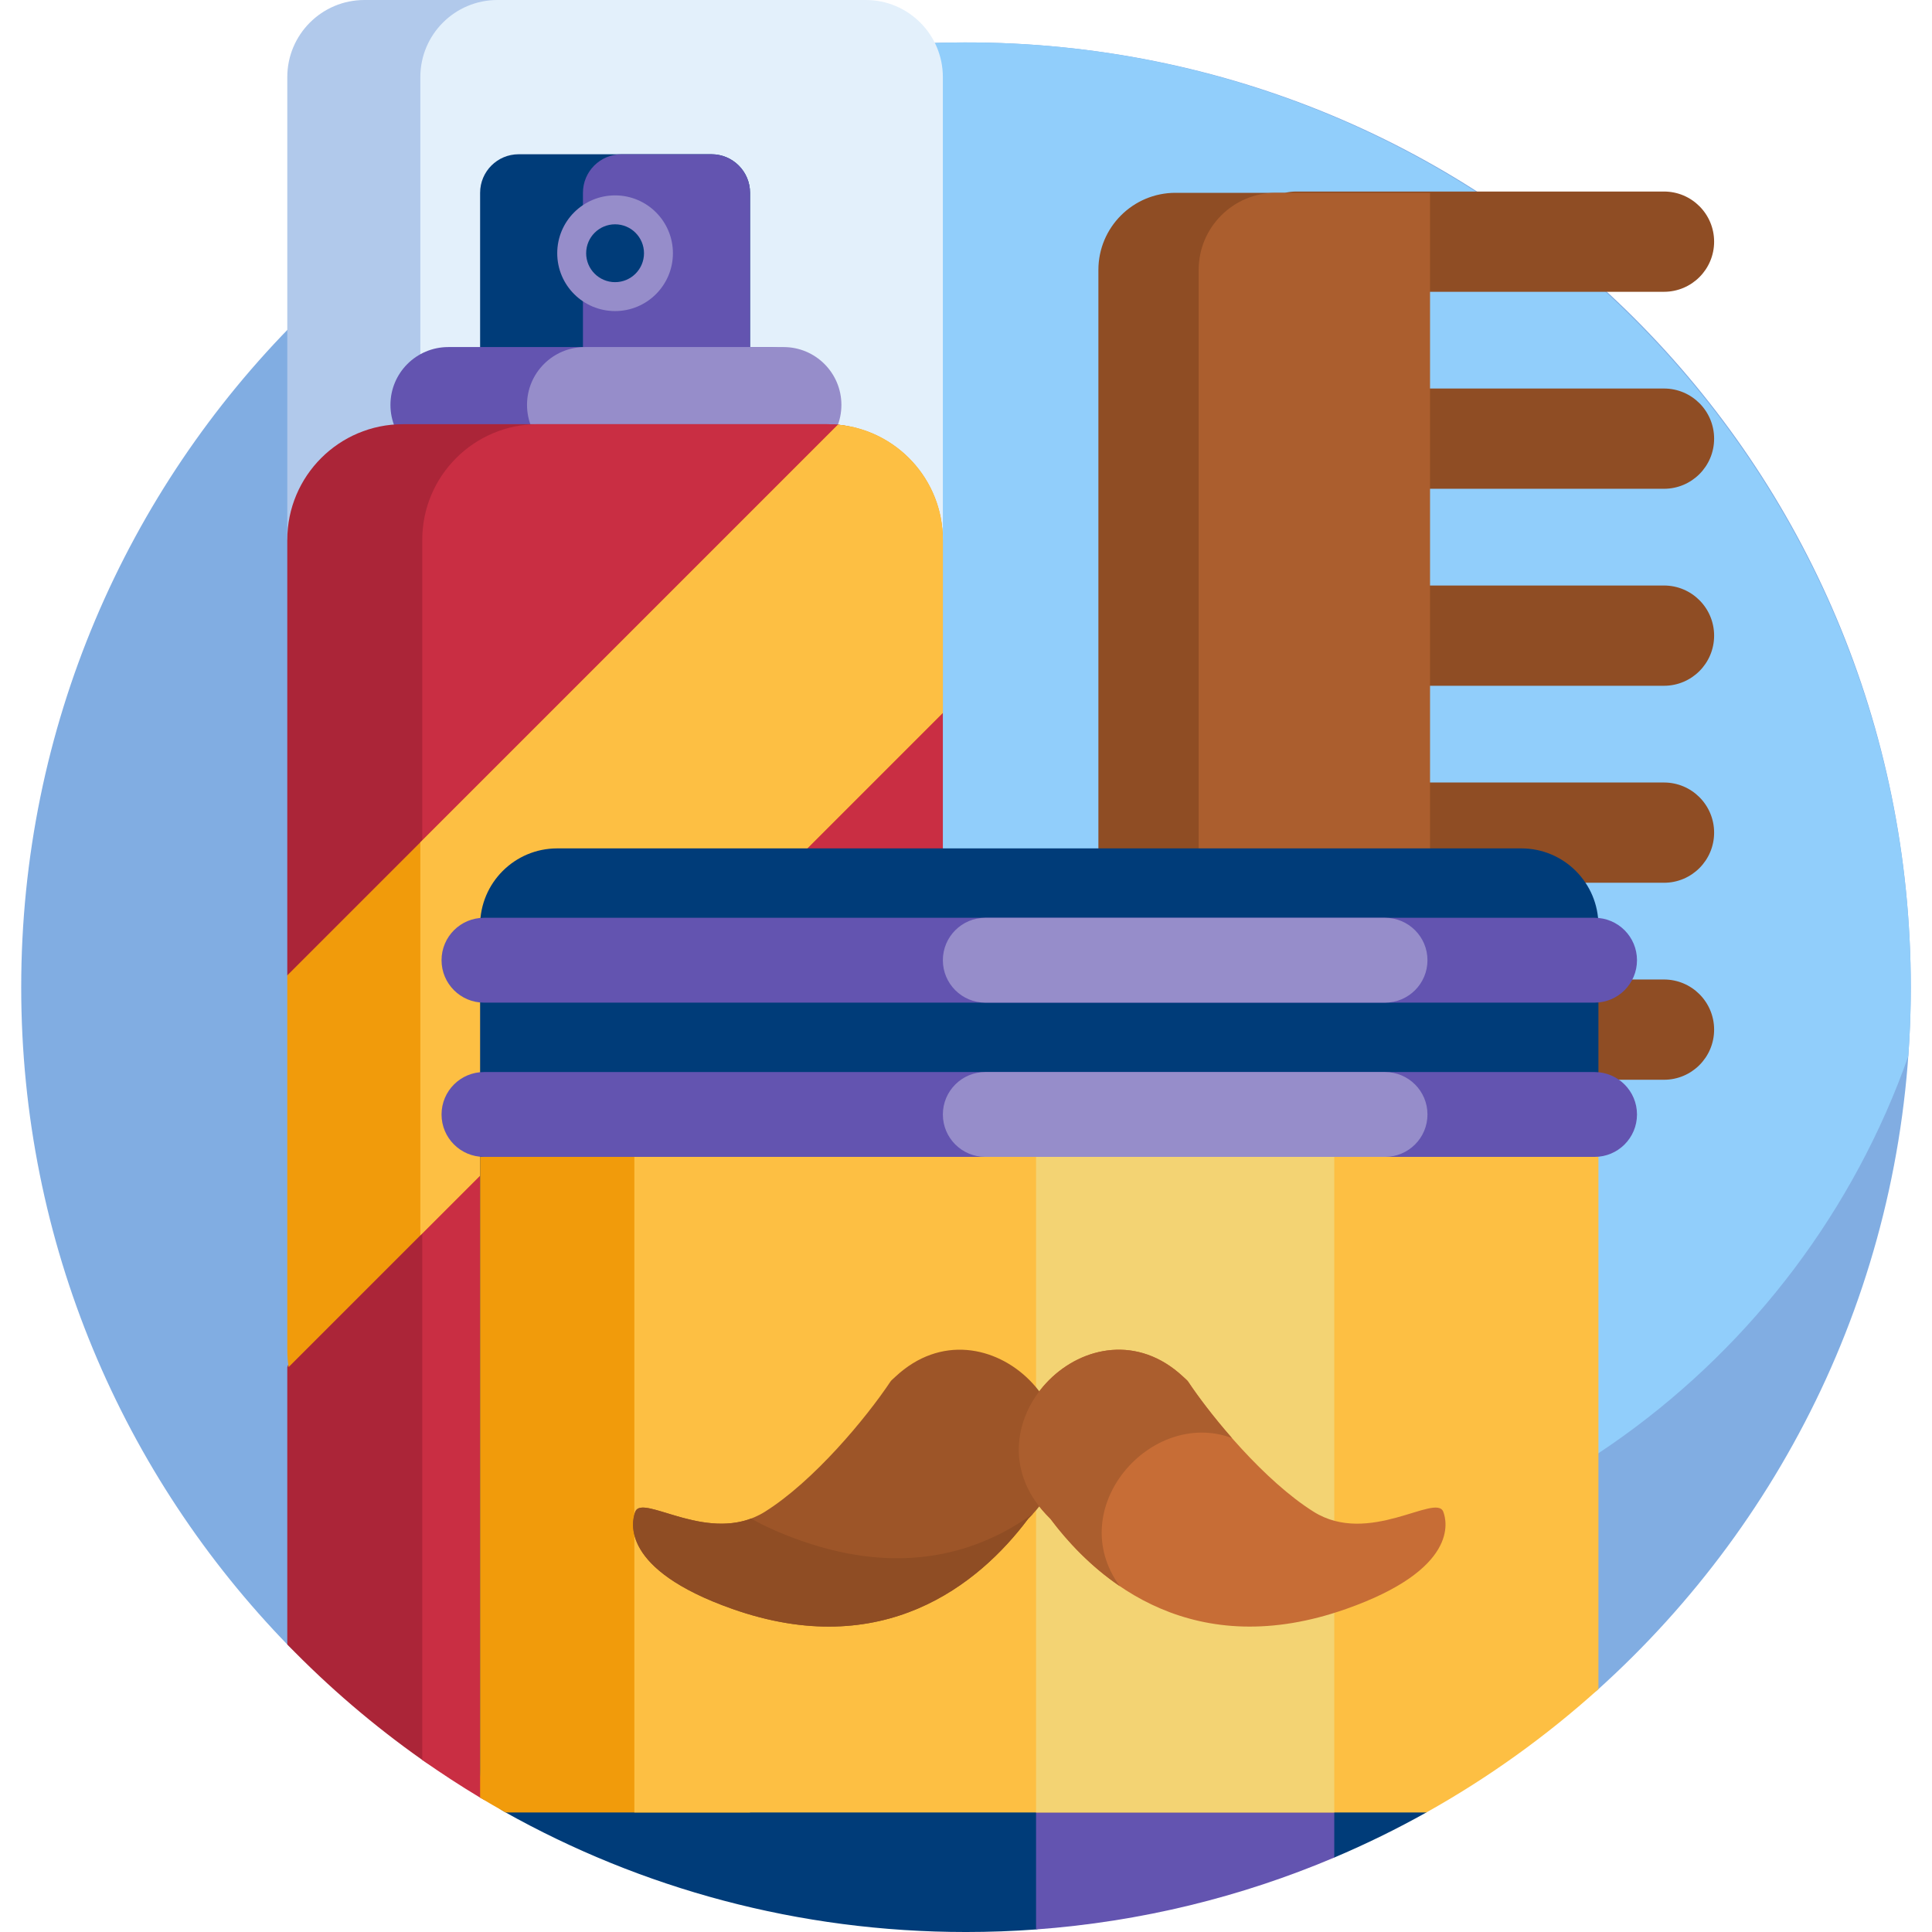 <svg id="Capa_1" enable-background="new 0 0 501 501" height="512" viewBox="0 0 501 501" width="512" xmlns="http://www.w3.org/2000/svg"><g><path d="m5.5 256c0-135.133 109.403-244.713 244.469-244.999 135.964-.288 245.526 109.026 245.531 244.99.003 72.418-31.415 137.498-81.363 182.353-1.506 1.353-3.791 1.31-5.292-.048-43.465-39.337-101.107-63.296-164.345-63.296-57.457 0-110.295 19.779-152.076 52.899-5.255 4.165-12.824 3.78-17.501-1.025-42.961-44.137-69.423-104.415-69.423-170.874z" fill="#81ade2"/><path d="m495.5 256c0 6.009-.217 11.967-.642 17.867-28.17 79.898-104.333 137.156-193.87 137.156-113.501 0-205.511-92.011-205.511-205.512 0-89.536 57.258-165.699 137.156-193.87 5.9-.424 11.858-.641 17.867-.641 135.31 0 245 109.69 245 245z" fill="#91cefb"/><path d="m176.75 20v120h-102.25v-120c0-11.046 8.954-20 20-20h62.25c11.046 0 20 8.954 20 20z" fill="#b1c9eb"/><path d="m244.5 20v120h-135.5v-120c0-11.046 8.954-20 20-20h95.5c11.046 0 20 8.954 20 20z" fill="#e3f0fb"/><path d="m184.5 100h-50c-5.523 0-10-4.477-10-10v-40c0-5.523 4.477-10 10-10h50c5.523 0 10 4.477 10 10v40c0 5.523-4.477 10-10 10z" fill="#003c79"/><path d="m184.5 106.667h-23.333c-5.523 0-10-4.477-10-10v-46.667c0-5.523 4.477-10 10-10h23.333c5.523 0 10 4.477 10 10v46.667c0 5.523-4.477 10-10 10z" fill="#6354b0"/><path d="m199.5 120h-83.25c-8.284 0-15-6.716-15-15 0-8.284 6.716-15 15-15h83.25c8.284 0 15 6.716 15 15 0 8.284-6.716 15-15 15z" fill="#6354b0"/><path d="m203.19 120h-51.524c-8.284 0-15-6.716-15-15 0-8.284 6.716-15 15-15h51.524c8.284 0 15 6.716 15 15 0 8.284-6.716 15-15 15z" fill="#968dca"/><path d="m174.5 65.667c0 8.284-6.716 15-15 15s-15-6.716-15-15 6.716-15 15-15 15 6.715 15 15z" fill="#968dca"/><path d="m167 65.667c0 4.142-3.358 7.5-7.5 7.5s-7.5-3.358-7.5-7.5 3.358-7.5 7.5-7.5 7.5 3.358 7.5 7.5z" fill="#003c79"/><path d="m236.833 140-6.667 320c0 16.569.902 30-15.667 30 0 0-84.386-19.084-105-33.616-12.592-8.877-24.31-18.911-35-29.947v-71.923l9.334-23.514v-69.666l-9.333-8.405v-112.929c0-16.569 13.431-30 30-30h110c16.569 0 22.333 13.431 22.333 30z" fill="#ab2538"/><path d="m139.5 110h75c.944 0 1.878.044 2.8.129 15.256 1.412 27.2 74.724 27.2 74.724v275.147c0 16.569-103.439 16.109-119.997 6.161-5.126-3.08-10.13-6.342-15.003-9.777v-316.384c0-16.569 13.431-30 30-30z" fill="#c92e43"/><path d="m244.5 184.853-169.662 169.662c-.222-1.473-.338-2.98-.338-4.515v-97.071l142.8-142.8c15.256 1.412 27.2 14.246 27.2 29.871z" fill="#f19b0b"/><path d="m244.5 140v44.853l-135.5 135.5v-101.924l108.3-108.3c15.255 1.412 27.2 14.246 27.2 29.871z" fill="#fdbf43"/><path d="m360.833 75.667v25.083h70.667c7.18 0 13 5.82 13 13s-5.82 13-13 13h-70.667v25.083h70.667c7.18 0 13 5.82 13 13s-5.82 13-13 13h-70.667v25.083h70.667c7.18 0 13 5.82 13 13 0 7.18-5.82 13-13 13h-70.667v25.084h70.667c7.18 0 13 5.82 13 13s-5.82 13-13 13h-126.667c-11.046 0-20-8.954-20-20v-190c0-11.046 8.954-20 20-20h28.396c.944-.218 1.927-.333 2.938-.333h95.333c7.18 0 13 5.82 13 13 0 7.18-5.82 13-13 13z" fill="#8f4d24"/><path d="m310.833 260v-190c0-11.046 8.954-20 20-20h40v230h-40c-11.045 0-20-8.954-20-20z" fill="#ab5e2e"/><path d="m414.5 240v52.333s-36.142 137.869-52.5 162.417c-.982 1.474 8.835 14.714 7.925 15.223-7.726 4.322-15.711 8.237-23.925 11.717-1.658.702-4.49-3.19-6.166-2.523-20.928 8.323-43.275 13.846-66.576 16.104-1.912.185-2.666 4.925-4.591 5.066-5.999.439-12.057.663-18.167.663-43.464 0-84.284-11.318-119.675-31.168-3.923-2.2-6.325-6.376-6.325-10.873v-218.959c0-11.046 8.954-20 20-20h250c11.046 0 20 8.954 20 20z" fill="#003c79"/><path d="m268.667 500.336v-115.336h77.333v96.689c-24.054 10.192-50.074 16.65-77.333 18.647z" fill="#6354b0"/><path d="m124.5 300h70v170h-63.376c-2.23-1.247-4.438-2.527-6.624-3.841z" fill="#f19b0b"/><path d="m164.5 300h250v138.016c-13.584 12.247-28.545 22.995-44.624 31.984h-205.376z" fill="#fdbf43"/><path d="m346 300v170h-77.333v-170z" fill="#f3d373"/><path d="m308.051 358.206c6.401 9.612 19.987 25.908 32.598 33.816 14.296 8.964 31.727-4.903 33.618 0 .977 2.534 3.954 14.931-25.213 25.213-38.94 13.727-63.829-6.245-76.659-23.373-.412-.412-.816-.83-1.211-1.253-21.814-23.348 12.267-57.429 35.615-35.615.603.565 1.093.973 1.252 1.212z" fill="#c76d36"/><path d="m232.202 356.994c23.348-21.814 57.429 12.267 35.615 35.615-.395.423-.799.841-1.211 1.253-12.83 17.127-37.719 37.1-76.659 23.373-29.167-10.282-26.19-22.679-25.213-25.213 1.891-4.903 19.322 8.964 33.618 0 12.611-7.908 26.197-24.204 32.598-33.816.158-.239.648-.647 1.252-1.212z" fill="#9d5528"/><path d="m267.935 392.482c-.039.042-.078.085-.117.127-.395.423-.799.841-1.211 1.253-12.83 17.127-37.719 37.1-76.659 23.373-29.167-10.282-26.19-22.679-25.213-25.213 1.736-4.501 16.569 6.817 30.049 1.767 3.377 1.93 7.604 3.861 12.886 5.723 26.287 9.267 46.171 3.176 60.265-7.03z" fill="#8f4d24"/><path d="m290.368 411.315c-7.523-5.123-13.486-11.462-17.974-17.452-.412-.412-.816-.83-1.211-1.253-21.814-23.348 12.267-57.429 35.615-35.615.604.565 1.094.973 1.253 1.211 2.718 4.081 6.731 9.367 11.414 14.704-20.969-7.777-43.821 18.177-29.097 38.405z" fill="#ab5e2e"/><path d="m424.5 289c0 6.075-4.925 11-11 11h-288c-6.075 0-11-4.925-11-11s4.925-11 11-11h288c6.075 0 11 4.925 11 11zm-299-29h288c6.075 0 11-4.925 11-11s-4.925-11-11-11h-288c-6.075 0-11 4.925-11 11s4.925 11 11 11z" fill="#6354b0"/><path d="m370.167 289c0 6.075-4.925 11-11 11h-103.667c-6.075 0-11-4.925-11-11s4.925-11 11-11h103.667c6.075 0 11 4.925 11 11zm-114.667-29h103.667c6.075 0 11-4.925 11-11s-4.925-11-11-11h-103.667c-6.075 0-11 4.925-11 11s4.925 11 11 11z" fill="#968dca"/></g></svg>